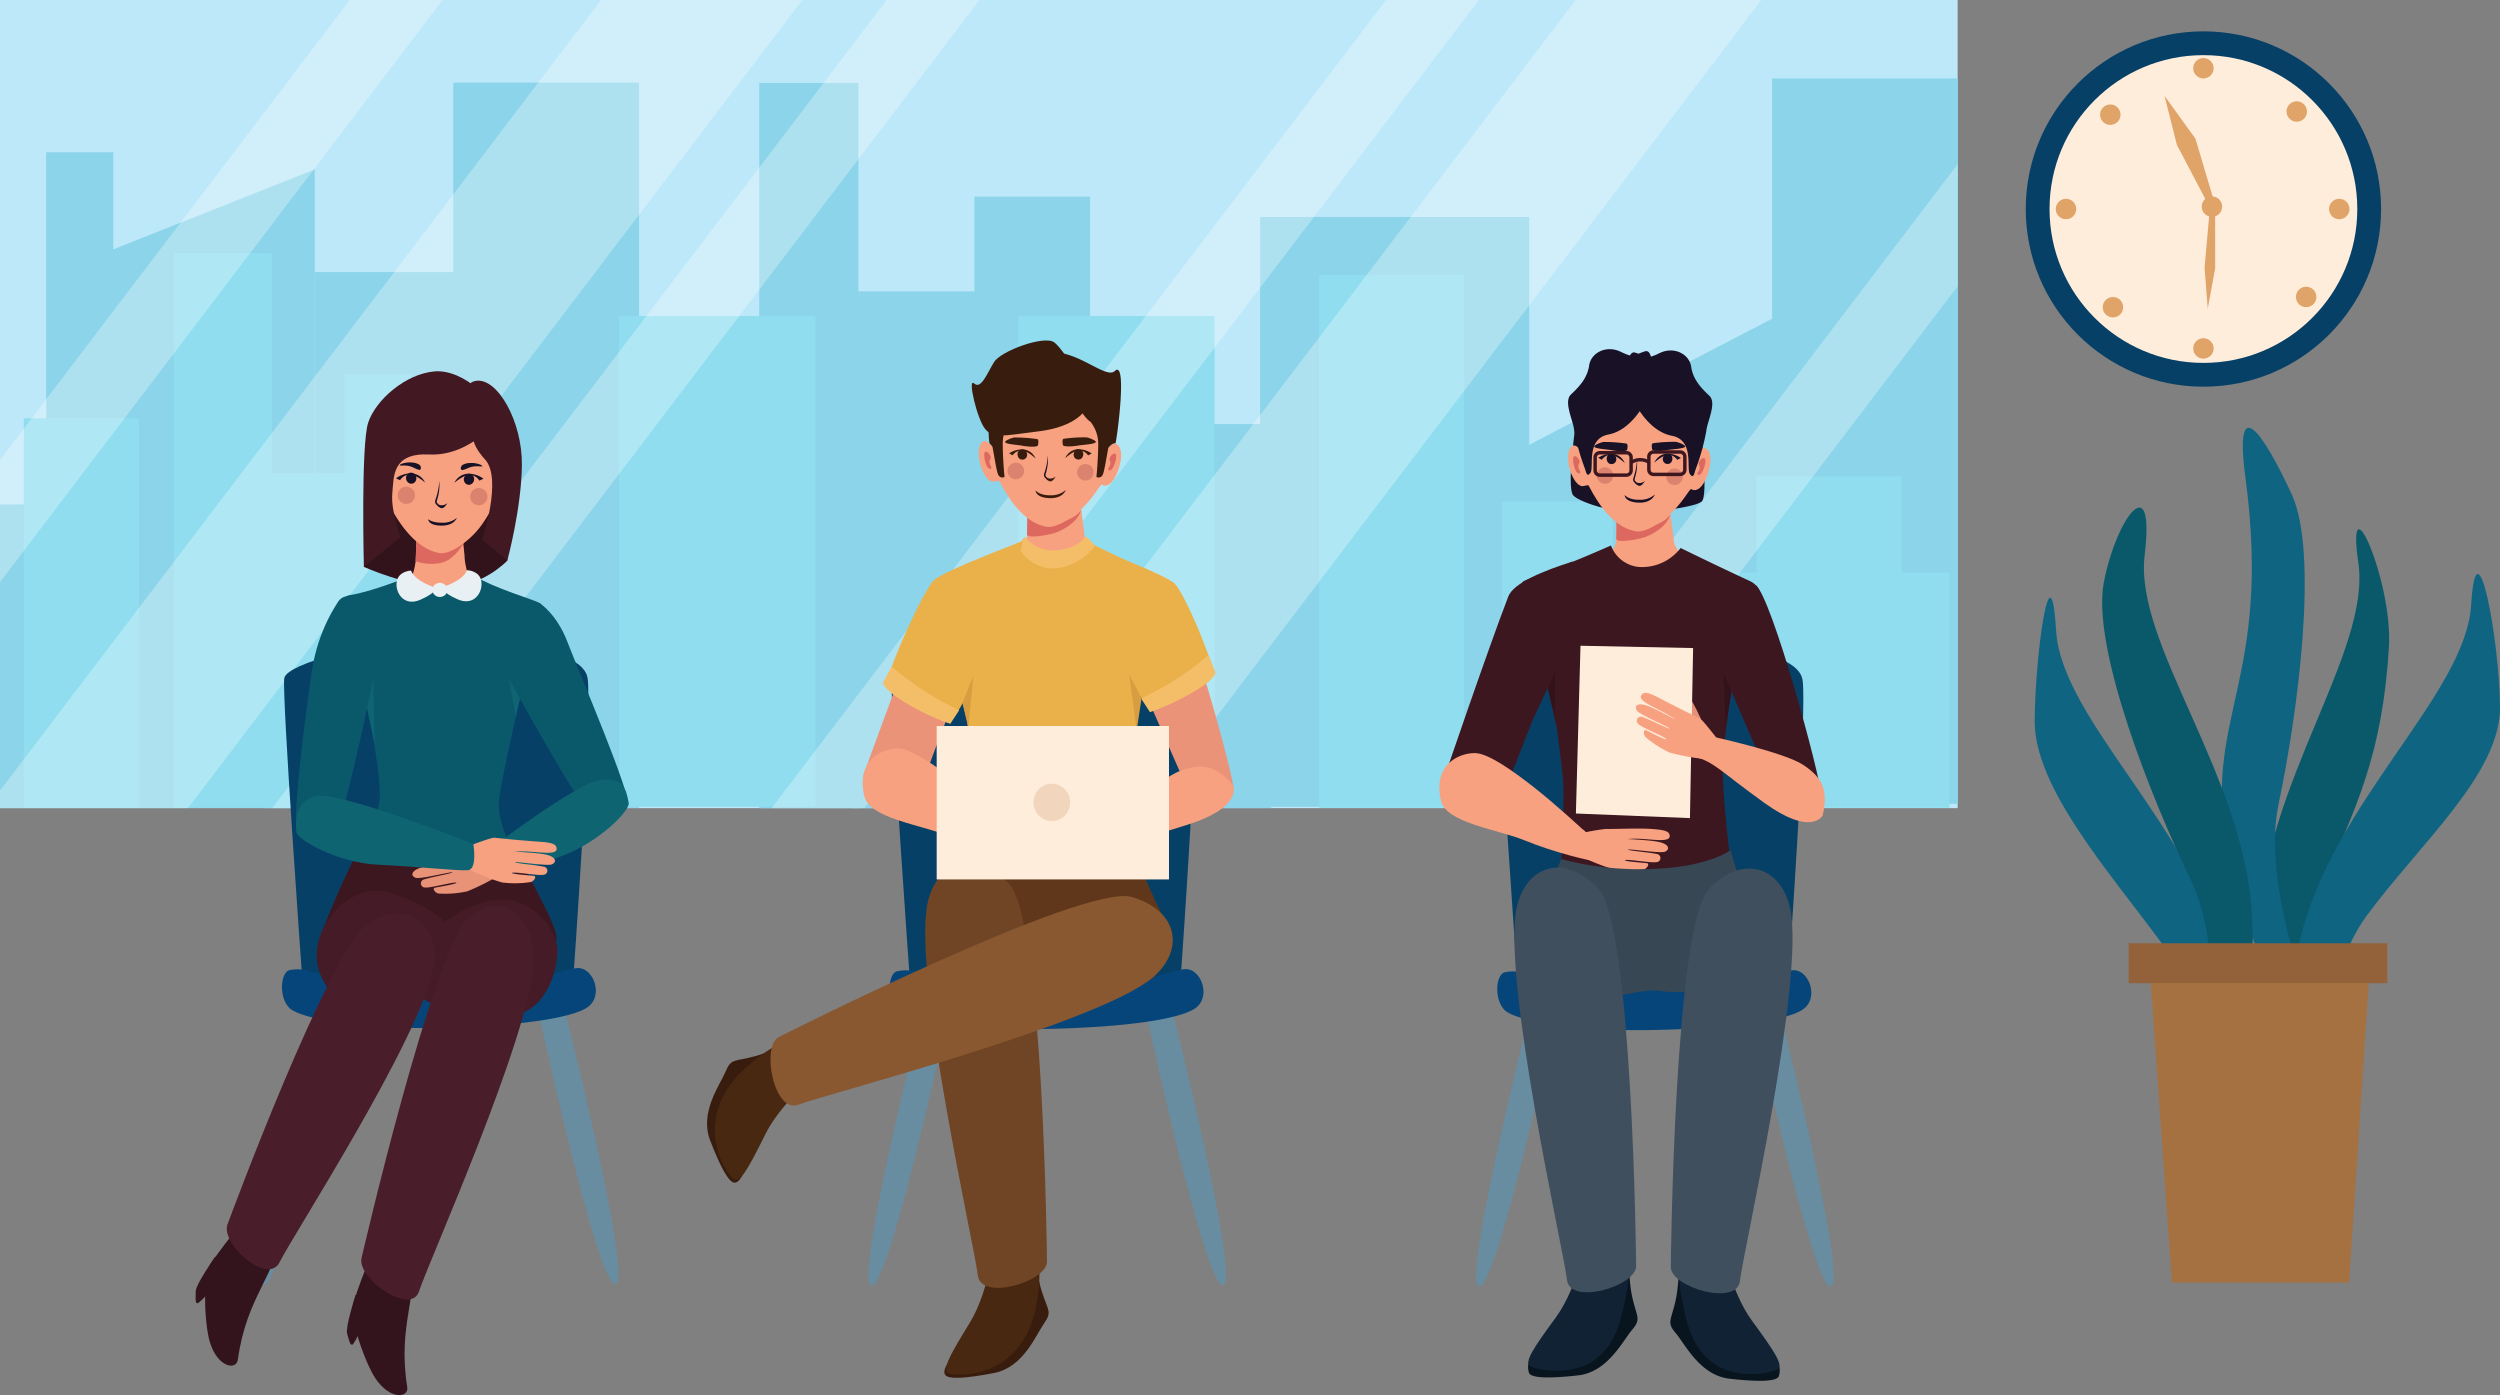 <svg xmlns="http://www.w3.org/2000/svg" viewBox="0 0 615.6 343.53"><rect x="0" y="0" width="615.6" height="343.53" fill="#808080" stroke="none"/><defs><style>.cls-1{fill:#bde8f9;}.cls-2{fill:#8bd4ea;}.cls-3{fill:#8fddef;}.cls-4{opacity:0.3;}.cls-5{fill:#fff;}.cls-6{fill:#074066;}.cls-7{fill:#ffeddc;}.cls-8{fill:#e0a469;}.cls-9{fill:#688ca0;}.cls-10{fill:#06457a;}.cls-11{fill:#f7a180;}.cls-12{fill:#dd685f;}.cls-13{fill:#db836e;}.cls-14{fill:#381c0d;}.cls-15{fill:#191126;}.cls-16{fill:#60371b;}.cls-17{fill:#492812;}.cls-18{fill:#704525;}.cls-19{fill:#895830;}.cls-20{fill:#ea9378;}.cls-21{fill:#eab049;}.cls-22{fill:#f4be69;}.cls-23{fill:#d69d41;}.cls-24{fill:#f2d5bd;}.cls-25{fill:#33131b;}.cls-26{fill:#421922;}.cls-27{fill:#3d1720;}.cls-28{fill:#441b27;}.cls-29{fill:#33141d;}.cls-30{fill:#491e2a;}.cls-31{fill:#0a596b;}.cls-32{fill:#0f6472;}.cls-33{fill:#e9f0f4;}.cls-34{fill:#e89277;}.cls-35{fill:#33121c;}.cls-36{fill:#e59177;}.cls-37{fill:#08141e;}.cls-38{fill:#102233;}.cls-39{fill:#384754;}.cls-40{fill:#404f5e;}.cls-41{fill:#0f6482;}.cls-42{fill:#a57141;}.cls-43{fill:#93623a;}</style></defs><g id="Layer_2" data-name="Layer 2"><g id="BACKGROUND"><rect class="cls-1" width="482.05" height="199"/><rect class="cls-2" x="0.01" y="124.22" width="46.13" height="74.75"/><rect class="cls-2" x="11.37" y="37.5" width="16.53" height="101.42"/><rect class="cls-2" x="77.48" y="67" width="34.6" height="131.96"/><rect class="cls-2" x="111.61" y="20.33" width="45.75" height="178.6"/><rect class="cls-2" x="436.38" y="19.33" width="45.75" height="178.6"/><rect class="cls-2" x="186.96" y="20.42" width="24.42" height="178.6"/><rect class="cls-2" x="210.07" y="71.75" width="32.95" height="127.27"/><rect class="cls-2" x="239.94" y="48.42" width="28.48" height="150.56"/><rect class="cls-2" x="268.17" y="104.43" width="44.88" height="94.56"/><rect class="cls-2" x="310.29" y="53.43" width="66.27" height="145.24"/><polygon class="cls-2" points="444.37 74.33 371.77 112 371.77 198.95 445.29 198.95 444.37 74.33"/><polygon class="cls-2" points="77.5 41.71 22.08 63.71 21.87 198.96 77.5 198.96 77.5 41.71"/><rect class="cls-3" x="152.4" y="77.83" width="48.4" height="120.84"/><rect class="cls-3" x="250.69" y="77.83" width="48.4" height="120.84"/><rect class="cls-3" x="324.81" y="67.67" width="35.73" height="131.27"/><rect class="cls-3" x="369.81" y="123.5" width="27.33" height="75.44"/><rect class="cls-3" x="405.48" y="141" width="74.53" height="57.92"/><rect class="cls-3" x="432.54" y="117.33" width="35.73" height="70.94"/><rect class="cls-3" x="65.2" y="116.5" width="48.4" height="82.5"/><rect class="cls-3" x="84.82" y="92.17" width="16.45" height="89.77"/><rect class="cls-3" x="42.8" y="62.33" width="24.13" height="136.58"/><rect class="cls-3" x="5.85" y="103.01" width="28.4" height="95.92"/><g class="cls-4"><polygon class="cls-5" points="86.13 0 0 113.28 0 143.34 108.98 0 86.13 0"/><polygon class="cls-5" points="218.33 0 67.03 199 89.88 199 241.18 0 218.33 0"/><polygon class="cls-5" points="341.31 0 190.01 199 212.87 199 364.16 0 341.31 0"/><polygon class="cls-5" points="482.05 40.42 361.49 199 384.34 199 482.05 70.48 482.05 40.42"/><polygon class="cls-5" points="387.99 0 236.7 199 282.42 199 433.71 0 387.99 0"/><polygon class="cls-5" points="148.01 0 0 194.68 0 199 46.28 199 197.57 0 148.01 0"/></g><circle class="cls-6" cx="542.57" cy="51.47" r="43.75"/><circle class="cls-7" cx="542.57" cy="51.47" r="37.89"/><polygon class="cls-8" points="545.46 51.36 545.47 66.05 543.63 76.04 542.85 65.87 544.16 51.23 545.46 51.36"/><polygon class="cls-8" points="544.04 50.91 545.41 50.28 540.6 34.13 532.99 23.6 536.03 35.66 544.04 50.91"/><circle class="cls-8" cx="544.67" cy="50.88" r="2.52"/><circle class="cls-8" cx="542.57" cy="16.8" r="2.52"/><circle class="cls-8" cx="519.64" cy="28.24" r="2.52"/><circle class="cls-8" cx="520.29" cy="75.65" r="2.52"/><circle class="cls-8" cx="565.55" cy="27.46" r="2.52"/><circle class="cls-8" cx="567.87" cy="73.12" r="2.52"/><circle class="cls-8" cx="542.57" cy="85.8" r="2.52"/><circle class="cls-8" cx="508.73" cy="51.47" r="2.52"/><circle class="cls-8" cx="576.02" cy="51.47" r="2.52"/></g><g id="OBJECTS"><path class="cls-9" d="M228.29,244.13s-18.19,71.46-13.72,72.42,19.78-70.67,19.78-70.67Z"/><path class="cls-9" d="M287.48,244.07s18.19,71.47,13.72,72.43-19.78-70.67-19.78-70.67Z"/><path class="cls-6" d="M224,240.77s-5-69.73-4.4-73.55,21.92-8.79,30.94-9,15.65-.16,19,.19c3.52.36,23.55,1.52,24.7,8.79,1.21,7.64-3.55,74.27-3.55,74.27s-21.82,3.09-35.26,2.91C245.77,244.27,224,240.77,224,240.77Z"/><path class="cls-10" d="M225.7,239.37a9.29,9.29,0,0,0-4.91-.18c-2.09.73-2.55,6.64.09,9.27s17.36,5.27,36.44,4.91,34-2.36,37.45-5.45.72-9.64-3.09-9.27-12.54,4.72-32.9,4.18S227.7,239.92,225.7,239.37Z"/><path class="cls-11" d="M267.25,151.62c-1.59,5.92-13-1.17-13.38-1.74l.24-8.37h0l-3.7-6a.83.83,0,0,0-.4-.32c3.06-.46,2.88-3.56,2.91-3.78l13.77,0c.86,2.65,2.23,4.36,3.07,4.71C269.47,139.54,267.25,151.62,267.25,151.62Z"/><path class="cls-11" d="M266.12,124.73s1.47,9.76,1.29,12.31c-.62,8.75-14.55,4.54-14.36,1.94.06-.83-.09-8.21-.08-9.14.1-5.4.11-8.74.1-5.4Z"/><path class="cls-12" d="M266.23,125.6s-1.49,2.47-5.65,2.89-7.69-2.79-7.69-2.79.12,2.32,0,5.86c0,1.22,5.83.12,7.32-.49C265.6,128.88,266.23,125.6,266.23,125.6Z"/><polygon class="cls-13" points="269.3 133.18 269.3 133.18 269.3 133.18 269.3 133.18"/><path class="cls-11" d="M257.87,129.74s2.67.54,7.64-3.69c3.67-3.13,5.48-7,5.83-6.72.78.59,2.75.47,4.18-4.11,1.28-4.09.08-5.77-.89-6-.75-.2-1.77,1.13-1.77,1.13s4.78-21.07-11.4-22.23c-20.15-1.44-17.82,16.07-17.14,21.92,0,0-2.06-3.1-3.06-.22s1,8.56,3.22,8.82c.2,0,1.48-.31,1.52-.25C246.79,119.45,250.73,128.63,257.87,129.74Z"/><path class="cls-12" d="M244,112.78a1.54,1.54,0,0,0-.13,1.74c.56.92.08,1.2-.52.74s-1.32-3.25-.85-3.88S244,112.13,244,112.78Z"/><path class="cls-12" d="M273.17,113.15a1.53,1.53,0,0,1,0,1.74c-.63.89-.17,1.2.46.78s1.54-3.15,1.11-3.81S273.17,112.5,273.17,113.15Z"/><path class="cls-14" d="M255,120.78s1,1.24,3.65,1.18a5.46,5.46,0,0,0,3.79-1.3s-.65,2.15-4.07,2S255,120.78,255,120.78Z"/><path class="cls-14" d="M257.45,117.13s-.21.79.87,1.33c.87.43,1.63-1.15,1.63-1.15a1.94,1.94,0,0,1-1.58.51A1.14,1.14,0,0,1,257.45,117.13Z"/><path class="cls-15" d="M258.1,118.33l-.72-.64a1,1,0,0,1-.28-1,16.59,16.59,0,0,0,.92-4.61,12.13,12.13,0,0,1-.36,4C257.48,116.92,257.13,117,258.1,118.33Z"/><circle class="cls-13" cx="250.14" cy="115.98" r="2.04"/><circle class="cls-13" cx="267.27" cy="116.29" r="2.04"/><path class="cls-14" d="M255.45,108.13a37.31,37.31,0,0,0-5.7-.4,6.41,6.41,0,0,0-1.92.74c-1.53.9,2.67,1,4.1,1.32.95.18,3.57.42,3.67-.17S255.79,108.31,255.45,108.13Z"/><ellipse class="cls-14" cx="251.74" cy="111.93" rx="1.18" ry="1.27" transform="translate(-13.69 38.1) rotate(-8.43)"/><path class="cls-14" d="M255,112.91a3.61,3.61,0,0,0-2.63-2.19,5.61,5.61,0,0,0-3.88.92l.87.48a2.67,2.67,0,0,1,2.11-1.18C252.93,110.88,255,112.91,255,112.91Z"/><path class="cls-14" d="M261.88,108.05a36.19,36.19,0,0,1,5.71-.35,6.56,6.56,0,0,1,1.91.75c1.52.92-2.68,1-4.11,1.28-1,.18-3.58.4-3.67-.19S261.54,108.23,261.88,108.05Z"/><ellipse class="cls-14" cx="265.56" cy="111.88" rx="1.27" ry="1.18" transform="translate(114.03 356.99) rotate(-81.12)"/><path class="cls-14" d="M262.29,112.84a3.62,3.62,0,0,1,2.65-2.17,5.61,5.61,0,0,1,3.88,1l-.89.47a2.63,2.63,0,0,0-2.09-1.19C264.38,110.82,262.29,112.84,262.29,112.84Z"/><path class="cls-14" d="M274.49,91.37c-2.12,2.06-9.23-5.17-15.73-4.54A32.3,32.3,0,0,0,246,90.57c-3.2,1.54-2.73,18.21-2.29,18.64s.66.79.66.79l0-.06c.63,3.23,1.08,6.64,1.57,7.19a1.09,1.09,0,0,0,1.42.31s-.38-3.42-.45-7.87c0-3.1.85-4.39,1.43-4.88l.79-.66c1.57-.75,3.82-7.55,9.72-7.8,4.82-.21,7.81,6.69,9.63,7.58a8.76,8.76,0,0,1,1.95,5.76c-.07,4.45-.45,7.87-.45,7.87a1.09,1.09,0,0,0,1.42-.31c.47-.53.91-3.72,1.51-6.84.14-.18,1.06-1.29,1.75-1.11C274.88,109.25,277.78,88.19,274.49,91.37Z"/><path class="cls-14" d="M267.34,100.79s-2.12,4.24-11.46,5.41-11.25,1.8-13.26-.53-4.46-12.84-2.76-11.25,3.22-2.52,4.92-5.27,12.38-6.65,14.82-4.85S269.78,98.35,267.34,100.79Z"/><path class="cls-16" d="M241.4,213s7.26,3.56,20.61,2.92,19.22-1.35,19.22-1.35,4.27,10,6.62,13.79-1.11,6.48-2.58,10.66-15.63,7.32-20.92,6.34-12.49,2.48-19,1.84C234,246.12,234.59,237,233.71,233.6,233,230.93,240.51,214.1,241.4,213Z"/><path class="cls-14" d="M254.21,301.35s.6,11,2.19,16.22,2.77,5.33.71,8.27-5.09,10.83-12.3,12.24-11.35,1.58-12.08.46.82-3.06.82-3.06,14.2-5.74,16.93-9.45S254.21,301.35,254.21,301.35Z"/><path class="cls-17" d="M245.3,303s-1.36,14.38-6.48,22.68-6.92,11.67-5.25,12.45,9.37.8,14.73-3.9,6.77-10.61,7.47-16.93-.86-14.59-.86-14.59Z"/><path class="cls-18" d="M257.81,310.71s-.8-84.27-9.38-93.13-17.81-5.25-20,4.7c-3.82,17.46,11.68,85.24,12.34,91.71S257.68,315.68,257.81,310.71Z"/><path class="cls-14" d="M201,253.29s-9.64,5.31-14.92,6.75-6,.47-7.39,3.78-6.48,10.06-3.85,16.92,4.67,10.46,6,10.48,2.16-2.31,2.16-2.31-2.66-15.09-1-19.37S201,253.29,201,253.29Z"/><path class="cls-17" d="M204.28,261.74s-11.48,8.77-15.8,17.51-6.22,12.06-7.77,11.06-5.65-7.52-4.51-14.56,5.41-11.37,10.4-15.31,12.83-7,12.83-7Z"/><path class="cls-19" d="M191.73,255.37s75.2-38,87-34.49,12.85,13.4,5,19.91C270,252.21,202.7,269.62,196.65,272S187.38,257.78,191.73,255.37Z"/><path class="cls-20" d="M245.24,152l-.11-14.66c-7.09,2.25-14.53,5.22-15.84,8.63-4.83,12.52-16.18,43.32-16.59,44.65-1,3.27,13.29,8.82,13.58,6.08.27-2.57,3.19-10.27,7.07-20.23Z"/><path class="cls-11" d="M247.64,203s-6.69-6.19-11.95-10.31-11-8.13-14.18-8.37-10.86,2-8.7,11.67c1.24,5.56,13.82,7,20.8,9.87s16.28,5.12,17.25,5S249.69,204.12,247.64,203Z"/><path class="cls-20" d="M276.42,157.94l14.79,33.64c7.18,3.26,9.8,0,12.58,2.9-.13-4.37-12.39-48.13-16.49-51.52Z"/><path class="cls-11" d="M303.57,193.32s2.79,5.29-10.93,9.69-14.87,3.68-19.71,7.17-.74-6.88-.74-6.88,13.32-11.62,18.54-13.53S299.36,188.39,303.57,193.32Z"/><path class="cls-21" d="M279.2,185.82c.29-4.58,2.27-18.53,2.27-18.53S294.59,146,285.76,142c-7.84-3.62-17-8.12-17-8.12a12,12,0,0,1-9.09,4.69,8.1,8.1,0,0,1-8.06-5.3c-12,5.28-13.8,7.56-19.64,10-3.69,1.55,3.69,23.58,3.69,23.58.29,1.33,2.52,11,2.52,11s.56,4,.67,5.55c.53,7.49-2.84,26.77-2.84,26.77s8.35,6.64,22.92,5.66,24.6,1.25,23.74-1.56S278.66,194.31,279.2,185.82Z"/><path class="cls-22" d="M252.31,132.16l-1.77,2.33s3.11,6,9.48,5.45a13.8,13.8,0,0,0,9.69-5.66l-2.4-2.26s-1.35,2.83-6.72,3.46A9.24,9.24,0,0,1,252.31,132.16Z"/><path class="cls-21" d="M251.89,133.22s-19.24,7.25-21.84,9.58-11.29,21.76-11.2,24.3,14.15,10,15.49,10S247,153.84,247,153.84Z"/><path class="cls-22" d="M219.56,164.13a72,72,0,0,0,16.62,10.75L234,178.24a58.38,58.38,0,0,1-10.5-4.88c-5.84-3.39-6.1-5.2-6.1-5.2Z"/><polygon class="cls-23" points="237 173.15 239.65 166.47 238.46 179.16 237 173.15"/><path class="cls-21" d="M268.35,139.22a2.9,2.9,0,0,1,3.9-3.28c5.89,2.32,15.14,6.11,16.89,7.68,2.6,2.33,9.81,19.95,9.71,22.49s-14,8.88-15.35,8.88-11.95-20.05-11.95-20.05Z"/><path class="cls-22" d="M297.6,161.28A72.18,72.18,0,0,1,281,172l2.16,3.36a59.13,59.13,0,0,0,10.51-4.88c5.83-3.4,5.64-4.9,5.64-4.9Z"/><polygon class="cls-23" points="281.1 171.95 278.06 166.11 279.9 179.83 281.1 171.95"/><rect class="cls-7" x="230.65" y="178.77" width="57.2" height="37.78"/><ellipse class="cls-24" cx="259" cy="197.58" rx="4.52" ry="4.6"/><path class="cls-9" d="M78.66,243.87S60.48,315.33,65,316.29s19.78-70.67,19.78-70.67Z"/><path class="cls-9" d="M137.86,243.81s18.18,71.47,13.72,72.43-19.78-70.67-19.78-70.67Z"/><path class="cls-6" d="M74.39,240.51S69.37,170.78,70,167s21.93-8.79,31-9,15.64-.16,19,.19c3.51.36,23.54,1.52,24.69,8.79,1.21,7.64-3.54,74.27-3.54,74.27s-21.82,3.09-35.27,2.91C96.15,244,74.39,240.51,74.39,240.51Z"/><path class="cls-10" d="M76.07,239.12a9.23,9.23,0,0,0-4.91-.19c-2.09.73-2.54,6.64.1,9.27s17.35,5.27,36.44,4.91,34-2.36,37.44-5.45.73-9.64-3.09-9.27-12.54,4.72-32.9,4.18S78.07,239.66,76.07,239.12Z"/><path class="cls-25" d="M89.6,139.59s10.56,4.78,19.76,5,15.56-6.53,15.56-6.53,1.11-26.28-1.47-32-14.22-7.9-14.22-7.9L94.3,102.87Z"/><path class="cls-11" d="M121.18,144.68c-2-.35-4.31-1.15-5.49-2.51-.65-.75-1.19-3.47-1.26-4.48,0-.64-.07-1.11-.09-1.3l-.4-4.06H102.58s-.14,3.16-.21,5.68h0s-.35,3-1,3.82c-1.93,2.11-7.32,3.83-7.32,3.83-.07,3-.55,18.79,13.66,18.79C121.23,164.45,123.55,145.09,121.18,144.68Z"/><path class="cls-12" d="M102.54,132.57l-.2,5.62a11.51,11.51,0,0,0,6.37.38c3.56-.8,6-5.74,6-5.74s-11.09.65-12.14-.26"/><path class="cls-11" d="M108.43,136.21s2.63.52,7.46-3.89c3.57-3.26,4.89-7.15,5.4-6.91,0,0,2.72.08,4.14-4.08s.46-5.88-.49-6.14c-.75-.2-2,.93-2,.93s5.26-21.36-11.48-22.57c-19.81-1.43-19,16.14-18.25,22.12,0,0-1.63-2.11-2.46.59-.91,3,2.32,8.74,4.53,9a9,9,0,0,1,1-.09C97,126.23,101.39,135.18,108.43,136.21Z"/><path class="cls-13" d="M93.48,119.1a1.61,1.61,0,0,0,0,1.78c.62.9.17,1.22-.45.8s-1.56-3.2-1.15-3.88S93.47,118.43,93.48,119.1Z"/><path class="cls-13" d="M123.07,119.22a1.61,1.61,0,0,1,0,1.78c-.61.92-.15,1.23.47.79s1.47-3.24,1-3.91S123.06,118.55,123.07,119.22Z"/><path class="cls-15" d="M105.46,127.85s.86.89,3.39.86a5.28,5.28,0,0,0,3.65-1.2s-.65,2-3.92,1.92S105.46,127.85,105.46,127.85Z"/><path class="cls-15" d="M107.54,123.67s-.22.82.91,1.39c.91.45,1.7-1.2,1.7-1.2a2,2,0,0,1-1.64.54A1.21,1.21,0,0,1,107.54,123.67Z"/><path class="cls-15" d="M108.22,124.93l-.75-.67a1,1,0,0,1-.29-1.06,17.52,17.52,0,0,0,1-4.81,12.57,12.57,0,0,1-.38,4.14C107.57,123.46,107.21,123.53,108.22,124.93Z"/><circle class="cls-13" cx="100.05" cy="121.96" r="2.13"/><circle class="cls-13" cx="117.91" cy="122.29" r="2.13"/><path class="cls-15" d="M103.09,114.33a3.94,3.94,0,0,0-1.65-.44,6.1,6.1,0,0,0-2.71.38c-1.08.82,1-.13,3,.83,1.23.58,1.75.85,1.9.29A1,1,0,0,0,103.09,114.33Z"/><ellipse class="cls-15" cx="101.08" cy="117.92" rx="1.27" ry="1.37" transform="matrix(0.98, -0.2, 0.2, 0.98, -21.39, 22.4)"/><path class="cls-15" d="M104.66,118.81a3.88,3.88,0,0,0-3-2.22,6.09,6.09,0,0,0-4.15,1.19l1,.47a2.89,2.89,0,0,1,2.22-1.38C102.32,116.72,104.66,118.81,104.66,118.81Z"/><path class="cls-15" d="M114.1,114.38a4,4,0,0,1,1.67-.37,6,6,0,0,1,2.69.48c1.05.86-1-.17-3.06.71-1.25.53-1.79.79-1.92.22A1,1,0,0,1,114.1,114.38Z"/><ellipse class="cls-15" cx="115.48" cy="118.01" rx="1.37" ry="1.27" transform="translate(-23.46 207.21) rotate(-78.32)"/><path class="cls-15" d="M111.9,118.88a3.89,3.89,0,0,1,3-2.21,6.08,6.08,0,0,1,4.14,1.21l-1,.47a2.87,2.87,0,0,0-2.22-1.39C114.25,116.8,111.9,118.88,111.9,118.88Z"/><path class="cls-26" d="M121.37,104.59s-6.36,7.76-15.62,7.32S97,117.3,96.6,121.5s2,10.77,2,10.77l-9,7.32s-.76-30,1.07-35.54,9.16-12,16.37-12.6S123.52,99.42,121.37,104.59Z"/><path class="cls-26" d="M116.74,106.17s-1.58,2.3,2.72,7-.71,19.67-.71,19.67l6.17,5.17s3.45-12.64,3.59-23.41-6-21.68-11.34-20.82S116.74,106.17,116.74,106.17Z"/><path class="cls-27" d="M79.48,229l27.36,4s11.22-4.68,12.39-4.68,17.07,7.25,17.77,3c.45-2.71-5.6-13.28-10.34-22.27A55.25,55.25,0,0,1,106,212.45a35.15,35.15,0,0,1-17.1-4.71c-.73,1.62-1.6,3.44-2.64,5.57C82.29,221.49,79.48,229,79.48,229Z"/><path class="cls-28" d="M86.89,249.16s-9.36-5.61-8.89-14.5,9.35-17.14,17.3-15,14.65,6.86,15.75,9.19S96.71,250.87,86.89,249.16Z"/><path class="cls-28" d="M105.12,230.45s9-8.57,17.93-8.88,13.87,7.79,14.18,11.69-1.71,15.43-11.38,17-22.75-3.43-23.69-6.24S105.12,230.45,105.12,230.45Z"/><path class="cls-29" d="M63.35,299.54S62.31,296.16,52,311c-2.26,3.25-1.61,15.23-.32,19.49,1.89,6.24,6.51,7,6.88,4.34,2.24-16.08,9.59-20.57,11-32.88S63.35,299.54,63.35,299.54Z"/><path class="cls-29" d="M53,309.41s-4.8,6.89-4.8,8.51-.21,3,.43,3,6-6.13,6-6.13Z"/><path class="cls-30" d="M56,301.55s25.3-68.61,35-74.42,17.65,1.07,15.73,11.17c-3.38,17.72-35,66.5-37.84,72.44S54.34,306.31,56,301.55Z"/><path class="cls-29" d="M94.61,306.36s-2-2.92-7.54,14.31c-1.22,3.76,2.89,15,5.37,18.74,3.62,5.41,8.26,4.79,7.84,2.15-2.54-16,3.19-22.47.94-34.66S94.61,306.36,94.61,306.36Z"/><path class="cls-29" d="M87.57,318.82s-2.57,8-2.1,9.54.67,2.95,1.29,2.76,4-7.63,4-7.63Z"/><path class="cls-30" d="M89,309.88s17.77-76.89,26.57-84,16.31.76,15.86,11c-.79,18-26.27,74.7-28.21,81S88,314.83,89,309.88Z"/><path class="cls-31" d="M116.48,141.68s-2.81,3.51-8.66,3-7.94-2.34-7.94-2.34-8.89,3.51-13.8,4.21,2.11,17.53,2.11,17.53l19.87-5.84,21.27,6.55s5.23-15.36,3.59-16.29S122.09,145,116.48,141.68Z"/><path class="cls-31" d="M88,209.89c2.61-5,4.83-9.45,5.33-11.87,1.4-6.78-5.14-33.9-5.14-33.9l19.17-11.22s22.68,6.55,22,11.93-6.54,29-6.54,33.19c0,3.12.9,6,3,10.57a35.22,35.22,0,0,1-17.09,4.71A55.36,55.36,0,0,1,88,209.89Z"/><polygon class="cls-32" points="128.05 171.84 124.54 162.72 127 176.4 128.05 171.84"/><polygon class="cls-32" points="90.07 172.96 91.86 165.06 92.22 182.79 90.07 172.96"/><ellipse class="cls-33" cx="108.32" cy="145.26" rx="1.85" ry="1.74"/><path class="cls-33" d="M115,140.4s3.09.07,3.52,2.72-1.73,6.25-5.82,4.46-3.8-3-3.8-3S114,143.12,115,140.4Z"/><path class="cls-33" d="M101.21,140.5s-3.08.08-3.52,2.73,1.73,6.25,5.82,4.45,3.81-2.94,3.81-2.94S102.22,143.23,101.21,140.5Z"/><path class="cls-31" d="M132.92,148.54s4.21,2.65,6.86,9.66,16.05,38.19,14.8,40.21-4.2,5.62-7.32,4.37-22.45-36.32-24.47-40.53S124.5,147.29,132.92,148.54Z"/><path class="cls-34" d="M122.26,209.76s-5.71-1.58-6.4-1.41-7.36,1.43-10.43,1.92-4.71.88-4.51,2.26,3.5.52,6.47.07a21.41,21.41,0,0,1,3.94-.39s-6.29.83-8.19,1.61c-2.06.84-1.9,1.94-.77,2.33s8.46-1.49,9-1.35-5.79,1.31-6.87,1.73a1,1,0,0,0,.3,2c1.11.18,7.07-1.46,7.55-1.18s-4.69,1.1-5.3,1.25,0,1.18.87,1.42a25.29,25.29,0,0,0,7.11-.53,53.33,53.33,0,0,0,8.89-4.59C124.79,214.17,123.48,210.21,122.26,209.76Z"/><path class="cls-32" d="M122.23,213.37c.15-2.72-2.73-3.45-.71-5,7.59-5.64,21.74-15.78,26.44-16.32,5.92-.68,6.29,2.9,6.85,5.66.36,1.79-7,9.54-16.56,13.11s-13,4.58-15.3,5.09C122.38,216.09,122.2,214.05,122.23,213.37Z"/><path class="cls-31" d="M84.94,146.91a3,3,0,0,0-1.64,1.2,42.49,42.49,0,0,0-6.44,16.8c-1.17,7.41-5.29,38.42-3.54,40s5.59,4.24,8.25,2.19,10.69-41.23,11.48-45.83C93.81,156.9,91.93,145,84.94,146.91Z"/><path class="cls-11" d="M115.55,208.28s5.54-2.11,6.24-2,7.47.75,10.56.95,4.77.45,4.71,1.84-3.45.84-6.44.66a23,23,0,0,0-4,0s6.34.24,8.31.84c2.12.65,2.07,1.76,1,2.26s-8.56-.71-9.09-.51,5.88.76,7,1.09a1,1,0,0,1-.11,2c-1.1.27-7.18-.81-7.64-.49s4.78.66,5.41.76.15,1.17-.75,1.5a25.41,25.41,0,0,1-7.13.12,52,52,0,0,1-9.26-3.75C113.44,212.89,114.38,208.83,115.55,208.28Z"/><path class="cls-32" d="M116.56,207.81S83.78,194.83,78,196s-5.16,7.2-5,8.93,9.94,7.52,20.16,8,19.77,1.57,22.1,1.34S116.56,207.81,116.56,207.81Z"/><path class="cls-9" d="M377.91,244.39s-18.18,71.46-13.72,72.42S384,246.14,384,246.14Z"/><path class="cls-9" d="M437.1,244.33s18.19,71.47,13.72,72.43S431,246.09,431,246.09Z"/><path class="cls-6" d="M373.63,241s-5-69.73-4.4-73.55,21.93-8.8,30.94-9,15.65-.16,19,.18c3.51.37,23.54,1.53,24.69,8.8,1.21,7.64-3.55,74.27-3.55,74.27s-21.81,3.09-35.26,2.91C395.39,244.53,373.63,241,373.63,241Z"/><path class="cls-10" d="M375.32,239.63a9.29,9.29,0,0,0-4.91-.18c-2.09.73-2.54,6.64.09,9.27S387.86,254,407,253.63s34-2.36,37.44-5.45.73-9.64-3.09-9.27-12.54,4.72-32.9,4.18S377.32,240.18,375.32,239.63Z"/><path class="cls-15" d="M388.12,103.59s-2.44,16.34-.75,18.36,12.84,5.09,17.94,4.35,11.88-1.49,13.68-2.76-.21-18.68-.85-20.9S394.16,91.81,388.12,103.59Z"/><path class="cls-11" d="M412.32,152.72c-1.58,5.93-13-1.17-13.37-1.74l.23-8.36h0l-3.7-6a.82.82,0,0,0-.39-.32c3.06-.45,2.87-3.55,2.9-3.78l13.77,0c.86,2.65,2.23,4.36,3.07,4.71C414.54,140.64,412.32,152.72,412.32,152.72Z"/><path class="cls-11" d="M411.19,125.83s1.47,9.77,1.29,12.31c-.62,8.76-14.54,4.55-14.35,1.94.06-.83-.1-8.2-.08-9.13.09-5.41.1-8.74.09-5.41Z"/><path class="cls-12" d="M411.3,126.7s-1.49,2.48-5.65,2.9-7.68-2.8-7.68-2.8.12,2.32,0,5.86c0,1.22,5.83.12,7.32-.49C410.68,130,411.3,126.7,411.3,126.7Z"/><polygon class="cls-13" points="414.37 134.28 414.37 134.28 414.37 134.28 414.37 134.28"/><path class="cls-11" d="M403,130.85s2.66.54,7.63-3.7c3.67-3.13,5.48-7,5.83-6.71.78.59,2.76.47,4.19-4.12,1.27-4.09.07-5.77-.89-6-.76-.21-1.78,1.13-1.78,1.13s4.78-21.08-11.4-22.24c-20.14-1.43-17.82,16.07-17.14,21.92,0,0-2.06-3.09-3.06-.22s1,8.57,3.23,8.82c.19,0,1.47-.31,1.51-.24C391.86,120.55,395.8,129.73,403,130.85Z"/><path class="cls-12" d="M389,113.88a1.54,1.54,0,0,0-.13,1.74c.56.93.08,1.21-.52.75s-1.31-3.25-.84-3.88S389.08,113.23,389,113.88Z"/><path class="cls-12" d="M418.25,114.26a1.53,1.53,0,0,1,0,1.74c-.63.88-.16,1.19.47.78s1.53-3.15,1.11-3.81S418.24,113.6,418.25,114.26Z"/><path class="cls-15" d="M400.05,121.89s1,1.24,3.65,1.17a5.42,5.42,0,0,0,3.78-1.29s-.65,2.15-4.06,2S400.05,121.89,400.05,121.89Z"/><path class="cls-15" d="M402.52,118.23s-.21.79.87,1.33c.87.44,1.64-1.14,1.64-1.14a2,2,0,0,1-1.58.51A1.15,1.15,0,0,1,402.52,118.23Z"/><path class="cls-15" d="M403.17,119.44l-.72-.64a1,1,0,0,1-.27-1,17.07,17.07,0,0,0,.91-4.62,11.81,11.81,0,0,1-.36,4C402.55,118,402.21,118.1,403.17,119.44Z"/><circle class="cls-13" cx="395.21" cy="117.09" r="2.04"/><circle class="cls-13" cx="412.34" cy="117.4" r="2.04"/><path class="cls-15" d="M400.52,109.23a37.31,37.31,0,0,0-5.7-.4,6.65,6.65,0,0,0-1.92.75c-1.52.9,2.67,1,4.1,1.31,1,.19,3.57.42,3.68-.16S400.87,109.42,400.52,109.23Z"/><ellipse class="cls-15" cx="396.81" cy="113.04" rx="1.18" ry="1.27" transform="translate(-12.28 59.37) rotate(-8.43)"/><path class="cls-15" d="M400.07,114a3.59,3.59,0,0,0-2.63-2.19,5.61,5.61,0,0,0-3.88.92l.88.48a2.67,2.67,0,0,1,2.11-1.18C398,112,400.07,114,400.07,114Z"/><path class="cls-15" d="M407,109.15a37.3,37.3,0,0,1,5.7-.35,6.52,6.52,0,0,1,1.91.76c1.52.91-2.68,1-4.11,1.28-.95.18-3.57.39-3.67-.19S406.61,109.33,407,109.15Z"/><ellipse class="cls-15" cx="410.64" cy="112.99" rx="1.27" ry="1.18" transform="translate(235.61 501.26) rotate(-81.12)"/><path class="cls-15" d="M407.37,113.94a3.59,3.59,0,0,1,2.65-2.17,5.61,5.61,0,0,1,3.87,1l-.88.47a2.66,2.66,0,0,0-2.1-1.2C409.45,111.92,407.37,113.94,407.37,113.94Z"/><path class="cls-15" d="M405,99.24s-3.29,6.69-8.92,7.75-3.5,8.17-4.45,9.44-1.06-.32-1.49-1.38a56.26,56.26,0,0,1-2.54-9.23c-.22-2.34-2.66-6.9-.75-8.7s4-3.93,4.46-7.11,4.24-5.09,7.75-3.4,3,.85,6-.1S406.68,98.07,405,99.24Z"/><path class="cls-15" d="M402.76,99.56s3.29,6.68,8.91,7.74,3.5,8.17,4.46,9.45,1.06-.32,1.48-1.38a55.19,55.19,0,0,0,2.55-9.23c.21-2.34,2.65-6.9.74-8.7s-4-3.93-4.46-7.11-4.24-5.09-7.74-3.4-3,.85-6.05-.1S401.06,98.39,402.76,99.56Z"/><path class="cls-27" d="M400.5,117.42h-6.57a1.58,1.58,0,0,1-1.57-1.57v-3.22a1.58,1.58,0,0,1,1.57-1.58h6.57a1.58,1.58,0,0,1,1.57,1.58v3.22A1.58,1.58,0,0,1,400.5,117.42Zm-6.57-5.52a.73.73,0,0,0-.72.73v3.22a.72.72,0,0,0,.72.72h6.57a.72.72,0,0,0,.72-.72v-3.22a.73.73,0,0,0-.72-.73Z"/><path class="cls-27" d="M413.72,117.24h-6.56a1.57,1.57,0,0,1-1.57-1.57v-3.22a1.57,1.57,0,0,1,1.57-1.57h6.56a1.57,1.57,0,0,1,1.58,1.57v3.22A1.57,1.57,0,0,1,413.72,117.24Zm-6.56-5.51a.72.72,0,0,0-.72.72v3.22a.72.72,0,0,0,.72.72h6.56a.73.73,0,0,0,.73-.72v-3.22a.73.73,0,0,0-.73-.72Z"/><path class="cls-27" d="M401.81,114.28l-.49-.69a4.5,4.5,0,0,1,4.89-.17l-.47.71A3.63,3.63,0,0,0,401.81,114.28Z"/><path class="cls-27" d="M424.27,186.92c.29-4.57,2.27-18.53,2.27-18.53s13.12-21.27,4.3-25.34c-7.85-3.62-17-8.11-17-8.11a12,12,0,0,1-9.09,4.69,8.12,8.12,0,0,1-8.06-5.31c-12,5.28-15.53,6.28-21.37,8.73-3.69,1.55,5.43,24.86,5.43,24.86.29,1.33,2.52,11,2.52,11s0-.14,0-.37c.29,2.3,1.49,11.87,1.6,13.41.54,7.49-1.06,30.14-1.06,30.14s6.23,2,20.8,1.06,24.21,3.44,23.34.63S423.73,195.42,424.27,186.92Z"/><polygon class="cls-35" points="380.78 167.91 382.93 163.93 382.82 176.34 380.78 167.91"/><polygon class="cls-35" points="426.57 169.12 424.42 165.13 424.89 178.99 426.57 169.12"/><path class="cls-27" d="M388.89,152.7l-1.65-14.43c-7.1,2.25-14.54,5.22-15.85,8.64-4.83,12.51-16.3,46.08-16.71,47.4-1,3.27,14.58,7.05,14.88,4.31.27-2.57,4-11.36,7.85-21.33Z"/><path class="cls-27" d="M421.49,159.05,435,190.31c7.17,3.26,10.64,2.39,13.41,5.27-.13-4.37-12-48.12-16.06-51.51Z"/><path class="cls-11" d="M389.64,204.15s-6.7-6.2-11.95-10.31-11-8.14-14.18-8.38-10.86,2-8.7,11.67c1.24,5.56,13.82,7,20.79,9.87s16.28,5.13,17.26,5S391.69,205.22,389.64,204.15Z"/><path class="cls-11" d="M389.64,205.11a51.8,51.8,0,0,1,5.8-1c.7.1,7.9-.22,11,0s4.77.44,4.7,1.83-3.44.84-6.43.67a22.62,22.62,0,0,0-4,0s6.34.25,8.3.85c2.13.64,2.07,1.75,1,2.25s-8.56-.71-9.09-.51,5.88.76,7,1.09a1,1,0,0,1-.11,2c-1.1.27-7.18-.81-7.64-.49s4.78.66,5.4.76.15,1.17-.74,1.5a25.41,25.41,0,0,1-7.13.12,52.12,52.12,0,0,1-9.27-3.75C387.53,209.73,388.47,205.67,389.64,205.11Z"/><path class="cls-11" d="M448.82,200.76s-2.59,5.39-14.28-3S422.73,188,417,186.17s5.1-4.69,5.1-4.69,17.26,3.79,21.9,6.85S450.29,194.45,448.82,200.76Z"/><path class="cls-36" d="M418.85,177.07s-2.19-4.83-2.51-4.62-.64,5.41-.64,5.41l3.15-.79"/><polygon class="cls-7" points="389.18 159.01 388.05 200.32 416.13 201.45 416.91 159.58 389.18 159.01"/><path class="cls-11" d="M422.83,181.91s-3.6-4.71-4.25-5-6.74-3.29-9.47-4.75-4.29-2.13-5-.91,2.48,2.53,5.12,3.95a22,22,0,0,1,3.38,2.06s-5.52-3.12-7.51-3.65c-2.15-.57-2.68.4-2,1.4s7.65,3.91,8,4.36-5.41-2.45-6.53-2.77a1,1,0,0,0-1,1.79c.78.81,6.52,3.09,6.74,3.61s-4.4-1.95-5-2.2-.74.91-.16,1.66a25.62,25.62,0,0,0,6,3.86,53,53,0,0,0,9.85,1.69C422.2,186.94,423.53,183,422.83,181.91Z"/><path class="cls-37" d="M401,302.81s-.28,11,.88,16.35,2.33,5.54,0,8.3-6,10.39-13.26,11.21-11.44.66-12.08-.53a4.4,4.4,0,0,1,0-3s15.72-4.59,18.74-8.06S401,302.81,401,302.81Z"/><path class="cls-38" d="M391.4,302.32s-2.52,14.23-8.29,22.09-7.84,11.06-6.25,12,10.2,2.61,15.92-1.63,6.69-11.1,7.89-17.34.33-14.61.33-14.61Z"/><path class="cls-37" d="M413.52,303.64s.28,11-.87,16.35-2.33,5.54,0,8.3,5.95,10.38,13.25,11.21,11.44.65,12.08-.53a4.43,4.43,0,0,0,0-3s-15.72-4.59-18.75-8.06S413.52,303.64,413.52,303.64Z"/><path class="cls-38" d="M423.13,303.15s2.51,14.23,8.28,22.08,7.85,11.07,6.25,12-10.19,2.61-15.92-1.63-6.69-11.1-7.89-17.34-.33-14.61-.33-14.61Z"/><path class="cls-39" d="M384.51,211.56a75.64,75.64,0,0,0,23.13,2.38c13.35-.61,18.46-4.57,18.46-4.57s4.47,15.25,6.83,18.81,1.21,6.59-.26,10.49-17.95,6.33-23.25,5.41-12.49,2.31-19,1.72c-11.33-1-10.78-9.52-11.66-12.74C378.1,230.57,383.63,212.56,384.51,211.56Z"/><path class="cls-40" d="M402.89,311.81s-.8-84.27-9.38-93.12-17.82-5.25-20,4.7c-3.82,17.46,11.68,85.23,12.33,91.7S402.75,316.78,402.89,311.81Z"/><path class="cls-40" d="M411.41,312.05s.8-84.27,9.38-93.13,17.81-5.25,20,4.7c3.82,17.46-11.68,85.24-12.33,91.71S411.54,317,411.41,312.05Z"/><path class="cls-31" d="M569.14,276.34s-13.7-13.06-12.82-48,27.57-67.88,24.4-89.71,8.52,4.46,7.53,20.77c-1.59,26-7.82,39.26-17,59.43S569.14,276.34,569.14,276.34Z"/><path class="cls-41" d="M571.53,254.47s-16.19-9.6-22.91-43.83,11.08-42.25,4.3-93c-2.91-21.87,4.51-10.78,11.36,4s1.4,54.62-3.21,76.38S571.53,254.47,571.53,254.47Z"/><path class="cls-41" d="M569.13,281.12s-10.74-15.71-2.77-49.65S607.14,171,608.49,149s7,8.78,7.11,25.12S596,207.62,582.86,225.36,569.13,281.12,569.13,281.12Z"/><path class="cls-41" d="M545.67,287.51s10.74-15.71,2.77-49.65-40.78-60.47-42.13-82.5-5.14,5.65-5.29,22,17.8,36.67,30.92,54.41S545.67,287.51,545.67,287.51Z"/><path class="cls-31" d="M542.84,274.08s13.4-13.39,11.72-48.26-29.12-67.19-26.46-89.1-7-9.3-10.06,6.72,11.73,53.3,21.41,73.23S542.84,274.08,542.84,274.08Z"/><polygon class="cls-42" points="578.44 315.81 534.81 315.81 529.18 236.03 583.66 236.24 578.44 315.81"/><rect class="cls-43" x="524.17" y="232.27" width="63.67" height="9.82"/></g></g></svg>